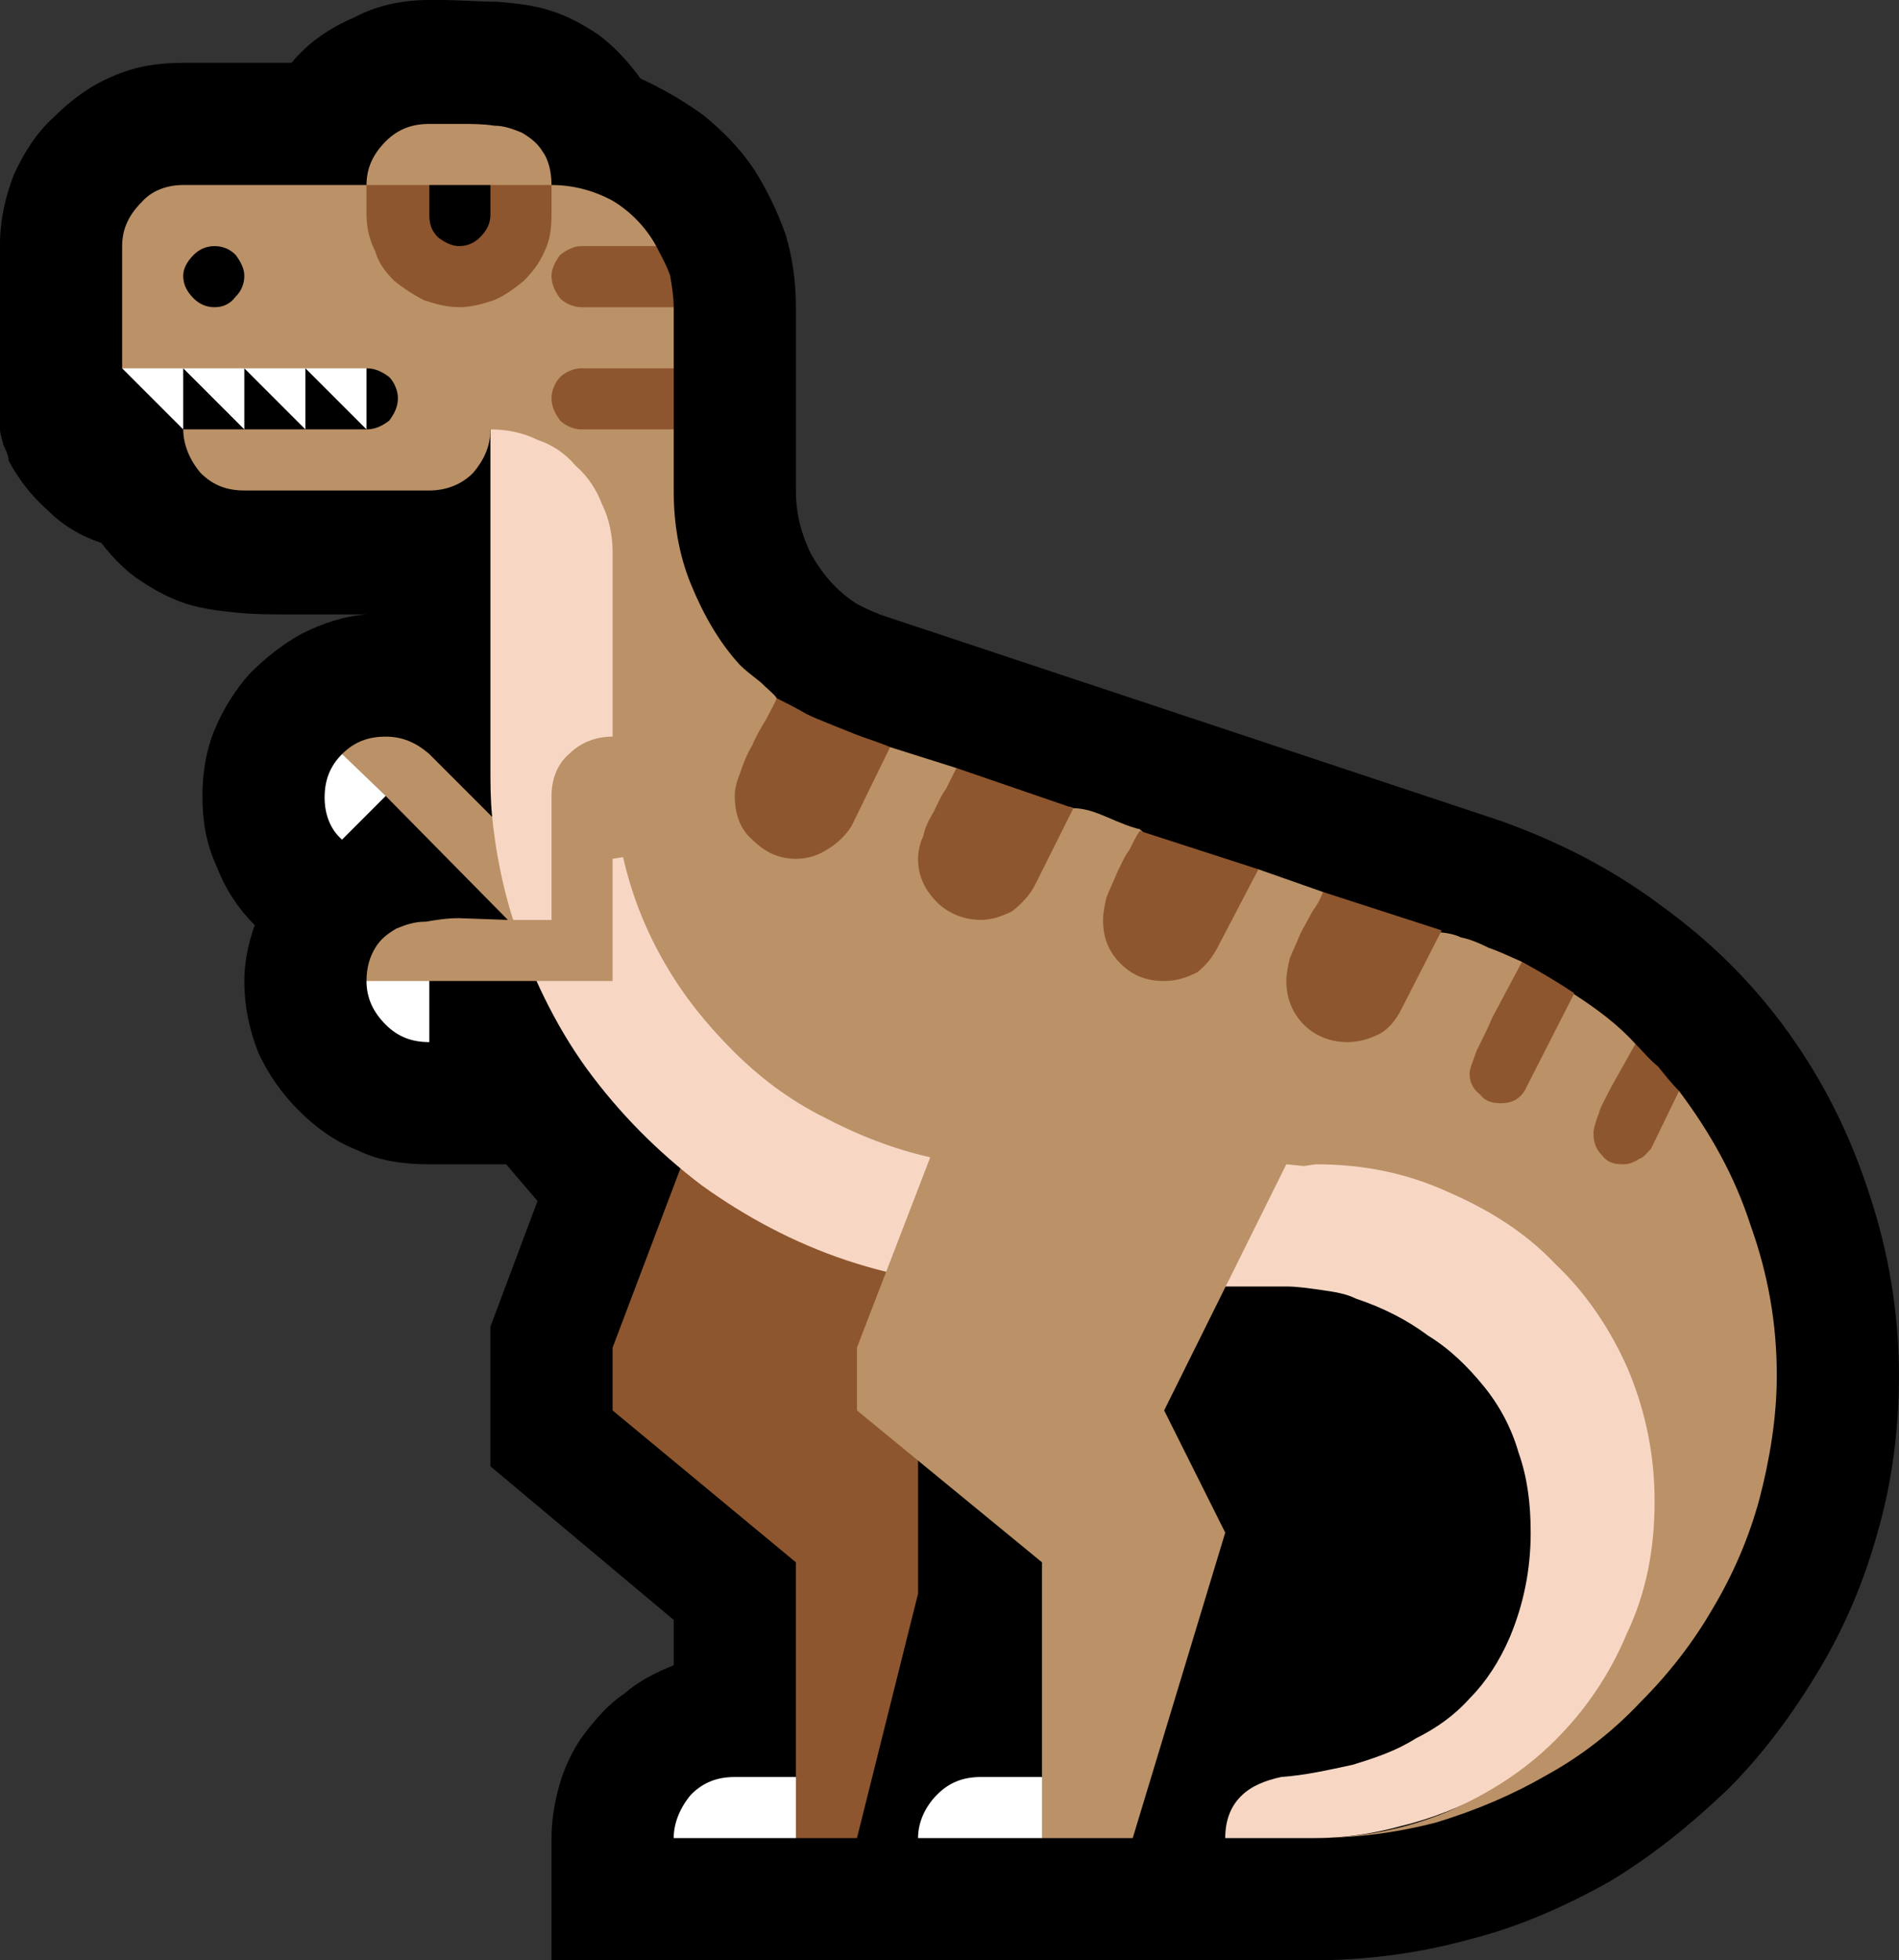 <?xml version="1.0" encoding="UTF-8" standalone="no"?>
<svg
   width="16.32"
   height="16.845"
   viewBox="0 0 16.32 16.845"
   version="1.1"
   xml:space="preserve"
   style="clip-rule:evenodd;fill-rule:evenodd;stroke-linejoin:round;stroke-miterlimit:2"
   id="svg20568"
   sodipodi:docname="emojis.svg"
   xmlns:inkscape="http://www.inkscape.org/namespaces/inkscape"
   xmlns:sodipodi="http://sodipodi.sourceforge.net/DTD/sodipodi-0.dtd"
   xmlns="http://www.w3.org/2000/svg"
   xmlns:svg="http://www.w3.org/2000/svg"><rect x="0" y="0" width="16.32" height="16.845" fill="#333333" stroke="none"/><defs
     id="defs20572" /><sodipodi:namedview
     id="namedview20570"
     pagecolor="#505050"
     bordercolor="#eeeeee"
     borderopacity="1"
     inkscape:pageshadow="0"
     inkscape:pageopacity="0"
     inkscape:pagecheckerboard="0" /><g
     transform="matrix(0.24,0,0,0.24,-230.399,-404.762)"
     id="g20566"><g
       transform="matrix(62.5,0,0,62.5,952.182,1743.57)"
       id="g8408"><path
         d="m 0.492,-0.868 c 0.013,0.006 0.025,0.013 0.036,0.021 0.011,0.009 0.021,0.019 0.029,0.031 0.007,0.011 0.013,0.023 0.018,0.037 0.004,0.013 0.006,0.027 0.006,0.042 v 0.105 c 0,0.013 0.003,0.025 0.009,0.037 0.007,0.012 0.015,0.021 0.026,0.028 0.002,0.001 0.004,0.002 0.006,0.003 0.002,0.001 0.005,0.002 0.007,0.003 l 0.355,0.118 c 0.034,0.012 0.065,0.028 0.093,0.049 0.029,0.021 0.053,0.045 0.073,0.073 0.02,0.028 0.035,0.058 0.046,0.092 0.011,0.033 0.017,0.068 0.017,0.104 0,0.031 -0.004,0.061 -0.012,0.089 C 1.193,-0.007 1.182,0.019 1.167,0.044 1.152,0.069 1.135,0.092 1.115,0.112 1.094,0.132 1.072,0.15 1.047,0.165 1.022,0.179 0.995,0.191 0.967,0.198 0.938,0.206 0.908,0.21 0.877,0.21 H 0.441 V 0.14 C 0.441,0.129 0.443,0.118 0.446,0.108 0.449,0.098 0.454,0.088 0.46,0.08 0.467,0.071 0.474,0.063 0.483,0.057 0.491,0.05 0.501,0.045 0.511,0.041 V 0.015 L 0.406,-0.073 v -0.08 L 0.433,-0.225 0.415,-0.246 H 0.371 C 0.356,-0.246 0.342,-0.248 0.33,-0.254 0.317,-0.259 0.306,-0.267 0.296,-0.277 0.287,-0.286 0.279,-0.297 0.273,-0.31 0.268,-0.323 0.265,-0.336 0.265,-0.351 c 0,-0.01 0.002,-0.021 0.006,-0.032 C 0.261,-0.393 0.254,-0.404 0.249,-0.417 0.243,-0.43 0.241,-0.443 0.241,-0.457 0.241,-0.47 0.243,-0.483 0.248,-0.495 0.253,-0.507 0.26,-0.518 0.268,-0.527 0.277,-0.536 0.287,-0.544 0.298,-0.55 0.31,-0.556 0.322,-0.56 0.335,-0.561 H 0.291 c -0.01,0 -0.02,0 -0.03,-0.001 C 0.251,-0.563 0.242,-0.564 0.232,-0.567 0.223,-0.57 0.215,-0.574 0.206,-0.58 0.198,-0.585 0.19,-0.593 0.183,-0.602 0.171,-0.606 0.161,-0.612 0.152,-0.621 0.143,-0.629 0.136,-0.638 0.13,-0.649 0.13,-0.651 0.129,-0.654 0.127,-0.658 0.126,-0.662 0.125,-0.665 0.125,-0.667 v -0.105 c 0,-0.015 0.003,-0.028 0.008,-0.041 0.006,-0.013 0.013,-0.024 0.023,-0.033 0.01,-0.01 0.021,-0.018 0.033,-0.023 0.013,-0.006 0.027,-0.008 0.041,-0.008 h 0.062 c 0.01,-0.012 0.022,-0.02 0.036,-0.026 0.013,-0.007 0.028,-0.01 0.043,-0.01 h 0.005 c 0.012,0 0.023,0.001 0.034,0.001 0.011,0.001 0.021,0.002 0.03,0.005 0.01,0.003 0.019,0.008 0.028,0.014 0.008,0.006 0.016,0.014 0.024,0.025 z"
         style="fill-rule:nonzero"
         id="path8394" /><path
         d="M 0.722,-0.246 0.651,-0.105 V 0 L 0.616,0.14 H 0.581 L 0.559,0.123 0.581,0.105 V -0.018 L 0.476,-0.105 v -0.036 l 0.053,-0.14 z"
         style="fill:#8e562e;fill-rule:nonzero"
         id="path8396" /><path
         d="M 1.002,-0.035 C 1.002,-0.052 1,-0.067 0.995,-0.081 0.991,-0.095 0.984,-0.108 0.975,-0.119 0.966,-0.13 0.956,-0.14 0.943,-0.148 0.931,-0.157 0.917,-0.164 0.902,-0.169 0.896,-0.172 0.889,-0.173 0.882,-0.174 0.875,-0.175 0.868,-0.176 0.862,-0.176 H 0.704 C 0.671,-0.176 0.64,-0.181 0.61,-0.191 0.58,-0.201 0.552,-0.216 0.527,-0.234 0.502,-0.253 0.48,-0.275 0.461,-0.301 0.443,-0.326 0.429,-0.355 0.419,-0.386 0.413,-0.392 0.407,-0.399 0.402,-0.407 0.396,-0.415 0.394,-0.423 0.394,-0.432 0.394,-0.436 0.395,-0.439 0.398,-0.441 0.4,-0.443 0.404,-0.444 0.407,-0.445 0.406,-0.455 0.406,-0.464 0.406,-0.474 v -0.193 c 0.003,-0.004 0.006,-0.006 0.01,-0.008 0.004,-0.001 0.008,-0.002 0.013,-0.002 0.007,0 0.014,0.002 0.021,0.005 0.007,0.004 0.014,0.008 0.019,0.014 0.006,0.005 0.011,0.012 0.015,0.019 0.003,0.007 0.005,0.014 0.006,0.021 l 0.008,0.144 v 0.006 c 0.001,0.009 0.001,0.017 0.002,0.025 0,0.009 0.001,0.017 0.003,0.026 0.009,0.037 0.025,0.067 0.049,0.09 0.024,0.023 0.055,0.039 0.092,0.047 0.009,0.002 0.018,0.003 0.028,0.003 0.009,0.001 0.019,0.001 0.029,0.002 0.028,0.001 0.057,0.003 0.086,0.004 0.029,0.002 0.057,0.003 0.086,0.003 h 0.029 c 0.027,0 0.053,0.006 0.076,0.019 0.024,0.013 0.044,0.03 0.062,0.051 0.018,0.021 0.031,0.044 0.041,0.07 0.01,0.026 0.015,0.052 0.015,0.078 0,0.017 -0.003,0.034 -0.009,0.05 C 1.081,0.017 1.072,0.032 1.062,0.046 1.051,0.06 1.038,0.073 1.024,0.085 1.01,0.096 0.994,0.106 0.978,0.114 0.962,0.122 0.945,0.129 0.928,0.133 0.91,0.138 0.894,0.14 0.877,0.14 H 0.827 C 0.827,0.13 0.83,0.122 0.836,0.116 0.842,0.11 0.85,0.107 0.859,0.105 0.873,0.104 0.886,0.101 0.9,0.098 0.913,0.094 0.925,0.09 0.936,0.083 0.948,0.077 0.958,0.07 0.967,0.06 0.976,0.051 0.984,0.039 0.99,0.025 0.998,0.006 1.002,-0.014 1.002,-0.035 Z"
         style="fill:#f7d7c4;fill-rule:nonzero"
         id="path8398" /><path
         d="m 1.087,-0.288 c 0.018,0.024 0.032,0.049 0.041,0.077 0.01,0.028 0.015,0.056 0.015,0.086 0,0.024 -0.004,0.048 -0.01,0.071 C 1.127,-0.032 1.118,-0.011 1.106,0.009 1.095,0.028 1.081,0.046 1.065,0.062 1.049,0.079 1.031,0.093 1.011,0.104 0.992,0.115 0.971,0.124 0.948,0.131 0.925,0.137 0.902,0.14 0.877,0.14 0.904,0.14 0.93,0.135 0.954,0.125 0.977,0.115 0.998,0.102 1.016,0.084 1.033,0.067 1.047,0.047 1.057,0.023 1.068,0 1.073,-0.025 1.073,-0.053 1.073,-0.079 1.068,-0.104 1.058,-0.128 1.048,-0.151 1.034,-0.172 1.016,-0.189 0.999,-0.207 0.978,-0.22 0.955,-0.23 0.931,-0.241 0.906,-0.246 0.879,-0.246 l -0.007,0.001 -0.01,-0.001 -0.07,0.141 0.035,0.07 L 0.774,0.14 H 0.722 L 0.693,0.123 0.722,0.105 V -0.018 L 0.616,-0.105 V -0.141 L 0.658,-0.25 C 0.636,-0.255 0.616,-0.263 0.597,-0.273 0.577,-0.283 0.56,-0.296 0.545,-0.311 0.53,-0.326 0.517,-0.342 0.506,-0.361 0.495,-0.38 0.487,-0.4 0.482,-0.422 l -0.006,0.001 v 0.07 H 0.371 L 0.353,-0.338 0.335,-0.351 c 0,-0.008 0.002,-0.014 0.005,-0.019 0.003,-0.005 0.007,-0.008 0.012,-0.011 0.005,-0.002 0.01,-0.004 0.017,-0.004 0.006,-0.001 0.012,-0.002 0.019,-0.002 l 0.028,0.001 -0.07,-0.071 H 0.328 L 0.321,-0.481 c 0.007,-0.007 0.015,-0.01 0.025,-0.01 0.009,0 0.017,0.003 0.025,0.01 l 0.036,0.036 c 0.002,0.02 0.006,0.04 0.012,0.059 h 0.022 v -0.071 c 0,-0.009 0.003,-0.018 0.01,-0.024 0.007,-0.007 0.016,-0.01 0.025,-0.01 V -0.597 C 0.476,-0.606 0.474,-0.616 0.47,-0.624 0.467,-0.632 0.462,-0.64 0.455,-0.646 0.449,-0.653 0.442,-0.658 0.433,-0.661 0.425,-0.665 0.416,-0.667 0.406,-0.667 c 0,0.01 -0.004,0.018 -0.01,0.025 -0.007,0.007 -0.016,0.01 -0.025,0.01 H 0.265 c -0.01,0 -0.018,-0.003 -0.025,-0.01 C 0.234,-0.649 0.23,-0.658 0.23,-0.667 h 0.105 c 0.005,0 0.009,-0.002 0.013,-0.005 0.003,-0.004 0.005,-0.008 0.005,-0.013 0,-0.004 -0.002,-0.009 -0.005,-0.012 C 0.344,-0.7 0.34,-0.702 0.335,-0.702 L 0.327,-0.691 0.3,-0.702 0.288,-0.691 0.265,-0.702 0.256,-0.691 0.23,-0.702 0.22,-0.691 0.195,-0.702 v -0.07 c 0,-0.01 0.004,-0.018 0.011,-0.025 0.006,-0.007 0.015,-0.01 0.024,-0.01 h 0.105 c 0,-0.01 0.004,-0.018 0.011,-0.025 0.007,-0.007 0.015,-0.01 0.025,-0.01 h 0.018 c 0.006,0 0.013,0 0.019,0.001 0.006,0 0.011,0.002 0.016,0.004 0.005,0.003 0.009,0.006 0.012,0.011 0.003,0.004 0.005,0.011 0.005,0.019 0.012,0 0.024,0.003 0.035,0.009 0.01,0.006 0.019,0.015 0.025,0.026 l -0.009,0.013 0.019,0.022 v 0.035 l -0.015,0.017 0.015,0.018 v 0.035 c 0,0.019 0.003,0.037 0.01,0.054 0.007,0.017 0.016,0.033 0.028,0.046 0.003,0.003 0.007,0.006 0.012,0.01 0.004,0.004 0.008,0.007 0.009,0.009 0.001,0.001 0.002,0.003 0.002,0.004 l 0.001,0.013 c 0.001,0.002 0.001,0.003 0.002,0.005 0.001,0 0.001,0.001 0.002,0.001 0.001,0.001 0.001,0.002 0.002,0.003 0.001,0.001 0.002,0.003 0.002,0.005 0,0.002 0.002,0.003 0.005,0.004 l 0.049,-0.007 0.038,0.012 0.021,0.023 0.034,-0.001 c 0.002,0 0.004,0 0.006,0 0.002,0 0.004,0 0.006,0.001 0.006,0 0.012,0.002 0.019,0.005 0.007,0.003 0.014,0.006 0.019,0.007 l 0.028,0.025 0.04,-0.002 0.037,0.013 0.025,0.023 C 0.912,-0.38 0.916,-0.38 0.92,-0.38 c 0.004,0 0.007,0 0.01,0 0.006,0 0.012,0 0.017,0.001 0.005,0 0.011,0.001 0.015,0.003 0.005,0.001 0.01,0.003 0.016,0.006 0.006,0.002 0.012,0.005 0.019,0.008 0.001,0.005 0.003,0.009 0.006,0.013 0.002,0.004 0.006,0.006 0.012,0.006 0.002,0 0.004,0 0.006,0 0.001,0 0.003,0 0.005,-10e-4 0.014,0.009 0.026,0.018 0.036,0.029 0,0.004 10e-4,0.008 0.002,0.012 10e-4,0.003 0.002,0.006 0.003,0.008 0.002,0.002 0.004,0.004 0.007,0.005 0.003,0.002 0.007,0.002 0.013,0.002 z"
         style="fill:#bb9167;fill-rule:nonzero"
         id="path8400" /><path
         d="m 0.371,-0.807 0.017,0.017 0.018,-0.017 h 0.035 v 0.017 c 0,0.008 -0.001,0.015 -0.004,0.021 -0.003,0.007 -0.007,0.012 -0.012,0.017 -0.005,0.004 -0.01,0.008 -0.017,0.011 -0.006,0.002 -0.013,0.004 -0.02,0.004 -0.007,0 -0.014,-0.002 -0.02,-0.004 C 0.362,-0.744 0.356,-0.748 0.351,-0.752 0.346,-0.757 0.342,-0.762 0.34,-0.769 0.337,-0.775 0.335,-0.782 0.335,-0.79 v -0.017 z m 0.199,0.294 c 0.006,0.003 0.012,0.006 0.017,0.009 0.004,0.002 0.009,0.004 0.014,0.006 0.005,0.002 0.01,0.004 0.015,0.006 0.005,0.002 0.012,0.004 0.019,0.007 L 0.613,-0.44 C 0.61,-0.435 0.605,-0.43 0.6,-0.427 c -0.006,0.004 -0.012,0.006 -0.019,0.006 -0.01,0 -0.018,-0.004 -0.025,-0.011 -0.007,-0.006 -0.01,-0.015 -0.01,-0.025 0,-0.004 0.001,-0.008 0.003,-0.013 0.002,-0.006 0.004,-0.011 0.007,-0.016 0.002,-0.005 0.005,-0.01 0.008,-0.015 0.002,-0.004 0.005,-0.009 0.006,-0.012 z m 0.187,0.127 c 0,-0.004 0.001,-0.009 0.002,-0.013 0.002,-0.005 0.004,-0.009 0.006,-0.014 0.002,-0.004 0.004,-0.009 0.007,-0.013 0.002,-0.004 0.004,-0.008 0.006,-0.011 l 0.068,0.022 -0.023,0.044 C 0.82,-0.365 0.816,-0.36 0.811,-0.356 0.805,-0.353 0.799,-0.351 0.792,-0.351 0.782,-0.351 0.774,-0.354 0.767,-0.361 0.76,-0.368 0.757,-0.376 0.757,-0.386 Z M 0.651,-0.421 c 0,-0.004 0.001,-0.009 0.003,-0.013 0.001,-0.005 0.003,-0.009 0.006,-0.014 0.002,-0.004 0.004,-0.009 0.007,-0.013 0.002,-0.004 0.004,-0.008 0.006,-0.012 L 0.74,-0.45 0.718,-0.406 C 0.715,-0.4 0.71,-0.395 0.705,-0.391 0.699,-0.388 0.693,-0.386 0.687,-0.386 0.677,-0.386 0.668,-0.39 0.662,-0.396 0.655,-0.403 0.651,-0.411 0.651,-0.421 Z m 0.211,0.07 c 0,-0.004 0.001,-0.009 0.002,-0.013 0.002,-0.005 0.004,-0.009 0.006,-0.014 0.002,-0.004 0.005,-0.009 0.007,-0.013 0.003,-0.004 0.005,-0.008 0.006,-0.011 l 0.068,0.022 -0.023,0.045 c -0.003,0.006 -0.007,0.011 -0.012,0.014 -0.006,0.003 -0.012,0.005 -0.019,0.005 -0.009,0 -0.018,-0.003 -0.025,-0.01 -0.007,-0.007 -0.01,-0.016 -0.01,-0.025 z m 0.105,0.053 c 0,-0.003 0.002,-0.007 0.004,-0.013 0.003,-0.006 0.006,-0.012 0.009,-0.019 l 0.017,-0.032 c 0.011,0.006 0.021,0.012 0.03,0.018 L 1,-0.291 c -0.003,0.007 -0.008,0.01 -0.015,0.01 -0.005,0 -0.009,-10e-4 -0.012,-0.005 C 0.969,-0.289 0.967,-0.293 0.967,-0.298 Z M 0.511,-0.702 v 0.035 H 0.458 c -0.004,0 -0.009,-0.002 -0.012,-0.005 -0.003,-0.004 -0.005,-0.008 -0.005,-0.013 0,-0.004 0.002,-0.009 0.005,-0.012 0.003,-0.003 0.008,-0.005 0.012,-0.005 z m -0.01,-0.07 c 0.003,0.006 0.006,0.011 0.008,0.017 0.001,0.006 0.002,0.012 0.002,0.018 H 0.458 c -0.004,0 -0.009,-0.002 -0.012,-0.005 -0.003,-0.004 -0.005,-0.008 -0.005,-0.013 0,-0.004 0.002,-0.008 0.005,-0.012 0.004,-0.003 0.008,-0.005 0.012,-0.005 z m 0.561,0.457 c 0.004,0.004 0.008,0.009 0.013,0.013 0.004,0.005 0.008,0.01 0.012,0.014 L 1.071,-0.255 C 1.069,-0.253 1.067,-0.25 1.064,-0.249 1.061,-0.247 1.058,-0.246 1.055,-0.246 1.05,-0.246 1.046,-0.247 1.043,-0.251 1.039,-0.255 1.038,-0.259 1.038,-0.264 c 0,-0.002 10e-4,-0.006 0.003,-0.011 0.001,-0.004 0.004,-0.009 0.007,-0.015 z"
         style="fill:#8e562e;fill-rule:nonzero"
         id="path8402" /><path
         d="M 0.722,0.14 H 0.651 c 0,-0.009 0.004,-0.018 0.011,-0.025 0.007,-0.007 0.015,-0.01 0.025,-0.01 h 0.035 z m -0.141,0 h -0.07 c 0,-0.009 0.004,-0.018 0.01,-0.025 0.007,-0.007 0.015,-0.01 0.025,-0.01 h 0.035 z m -0.21,-0.456 c -0.01,0 -0.018,-0.003 -0.025,-0.01 C 0.339,-0.333 0.335,-0.341 0.335,-0.351 h 0.036 z m -0.05,-0.116 c -0.007,-0.006 -0.01,-0.015 -0.01,-0.024 0,-0.01 0.003,-0.018 0.01,-0.025 l 0.025,0.024 z M 0.23,-0.702 v 0.035 L 0.195,-0.702 Z m 0.07,0 v 0.035 L 0.265,-0.702 Z m 0.035,0 v 0.035 L 0.3,-0.702 Z m -0.07,0 v 0.035 L 0.23,-0.702 Z"
         style="fill:#ffffff;fill-rule:nonzero"
         id="path8404" /><path
         d="m 0.406,-0.807 v 0.017 c 0,0.005 -0.002,0.009 -0.006,0.013 -0.003,0.003 -0.007,0.005 -0.012,0.005 -0.004,0 -0.008,-0.002 -0.012,-0.005 C 0.372,-0.781 0.371,-0.785 0.371,-0.79 v -0.017 z m -0.141,0.052 c 0,0.005 -0.002,0.009 -0.005,0.012 -0.003,0.004 -0.007,0.006 -0.012,0.006 -0.005,0 -0.009,-0.002 -0.012,-0.005 C 0.232,-0.746 0.23,-0.75 0.23,-0.755 c 0,-0.004 0.002,-0.008 0.006,-0.012 0.003,-0.003 0.007,-0.005 0.012,-0.005 0.005,0 0.009,0.002 0.012,0.005 0.003,0.004 0.005,0.008 0.005,0.012 z"
         style="fill-rule:nonzero"
         id="path8406" /></g></g></svg>
